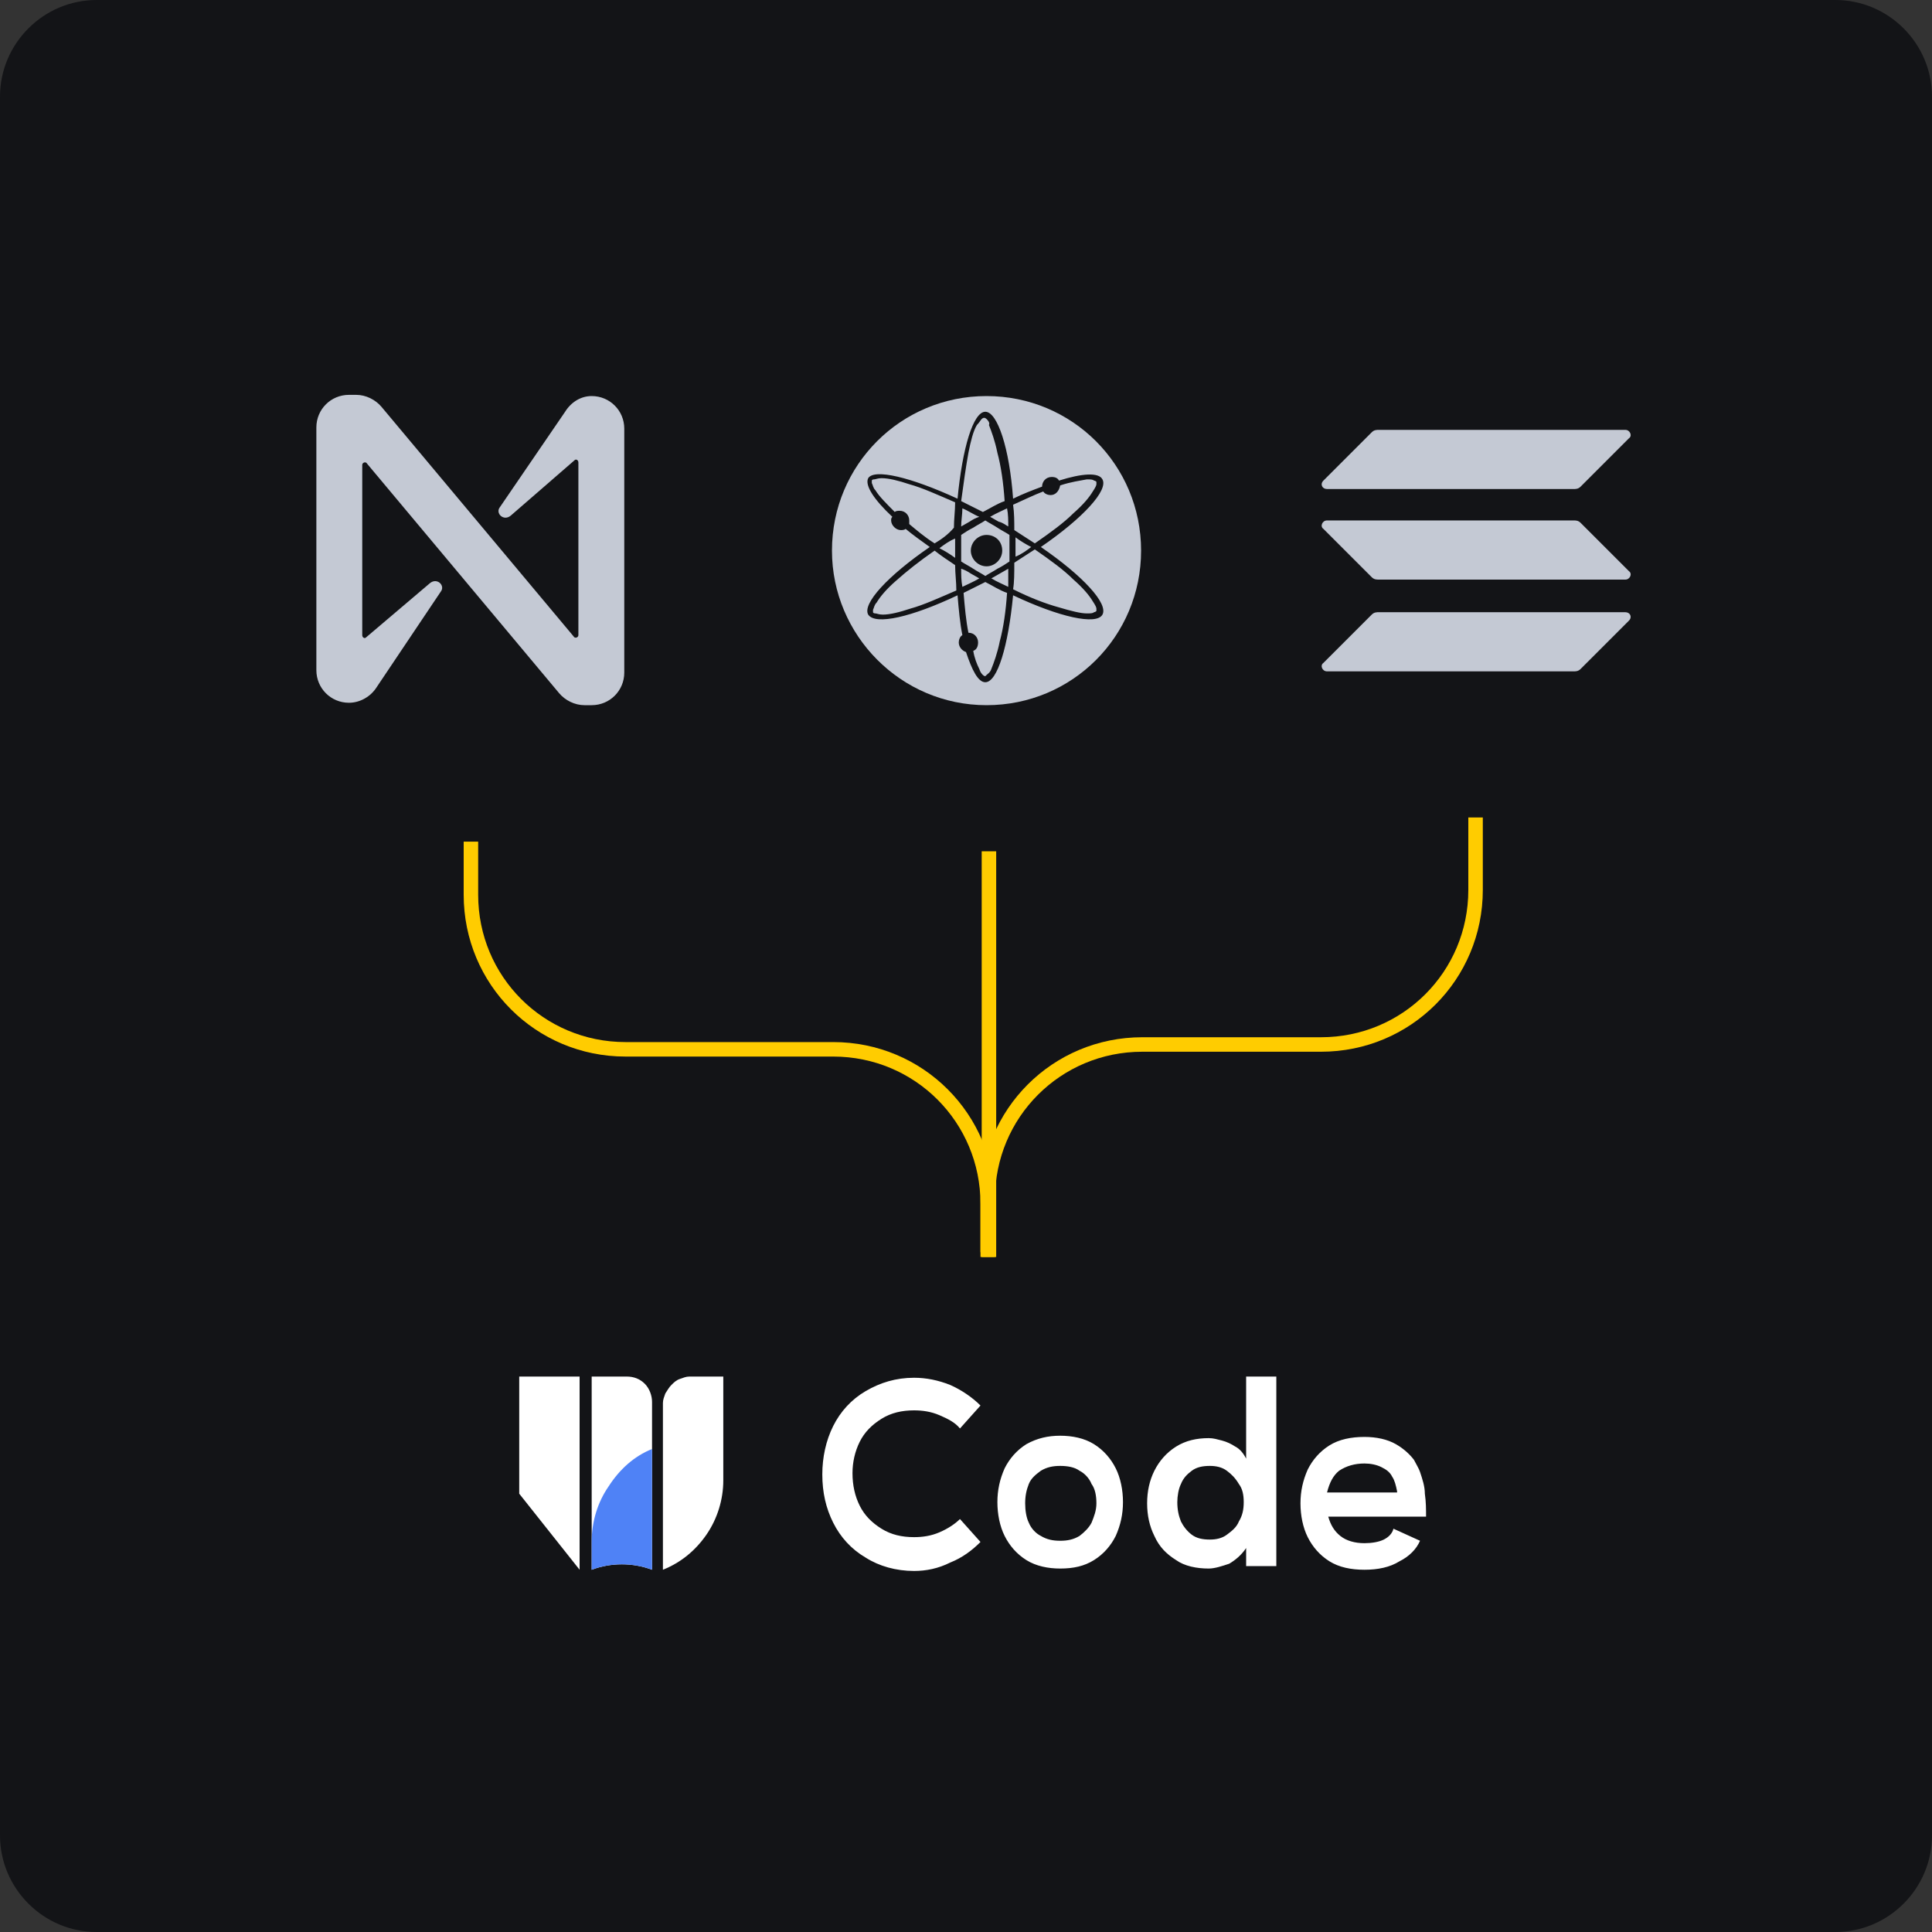 <?xml version="1.0" encoding="utf-8"?>
<!-- Generator: Adobe Illustrator 26.3.1, SVG Export Plug-In . SVG Version: 6.00 Build 0)  -->
<svg version="1.1" id="레이어_1" xmlns="http://www.w3.org/2000/svg" xmlns:xlink="http://www.w3.org/1999/xlink" x="0px"
	 y="0px" viewBox="0 0 160 160" style="enable-background:new 0 0 160 160;" xml:space="preserve">
<rect x="0" y="0" width="160" height="160" fill="#333333" stroke="none"/>
<style type="text/css">
	.st0{fill:#131417;}
	.st1{fill:none;stroke:#FFCC00;stroke-width:1.2;}
	.st2{fill:#C4C9D4;}
	.st3{fill-rule:evenodd;clip-rule:evenodd;fill:#C4C9D4;}
	.st4{fill:none;}
	.st5{fill:#FFFFFF;}
	.st6{fill:#4F82F6;}
</style>
<path class="st0" d="M8,0h144c4.4,0,8,3.6,8,8v144c0,4.4-3.6,8-8,8H8c-4.4,0-8-3.6-8-8V8C0,3.6,3.6,0,8,0z"/>
<path class="st1" d="M81.9,104.1V70.5"/>
<path class="st1" d="M122.2,67.7v6c0,7.1-5.7,12.8-12.8,12.8H94.6c-7.1,0-12.8,5.7-12.8,12.8v4.4"/>
<path class="st1" d="M39,69.7v4.4c0,7.1,5.7,12.8,12.8,12.8H69c7.1,0,12.8,5.7,12.8,12.8v4.4"/>
<path class="st2" d="M113.6,50.9c0.2-0.2,0.4-0.2,0.6-0.2h20.4c0.4,0,0.6,0.4,0.3,0.7l-4,4c-0.2,0.2-0.4,0.2-0.6,0.2h-20.4
	c-0.4,0-0.6-0.5-0.3-0.7L113.6,50.9z"/>
<path class="st2" d="M113.6,35.8c0.2-0.2,0.4-0.2,0.6-0.2h20.4c0.4,0,0.6,0.5,0.3,0.7l-4,4c-0.2,0.2-0.4,0.2-0.6,0.2h-20.4
	c-0.4,0-0.6-0.4-0.3-0.7L113.6,35.8z"/>
<path class="st2" d="M130.9,43.3c-0.2-0.2-0.4-0.2-0.6-0.2h-20.4c-0.4,0-0.6,0.5-0.3,0.7l4,4c0.2,0.2,0.4,0.2,0.6,0.2h20.4
	c0.4,0,0.6-0.5,0.3-0.7L130.9,43.3z"/>
<path class="st3" d="M81.7,58.4c7.1,0,12.8-5.7,12.8-12.8c0-7.1-5.7-12.8-12.8-12.8c-7.1,0-12.8,5.7-12.8,12.8
	C68.9,52.6,74.6,58.4,81.7,58.4z M81.7,34.7c-0.1-0.1-0.2-0.1-0.2-0.1s-0.1,0-0.2,0.1c-0.1,0.1-0.2,0.3-0.4,0.5
	c-0.3,0.5-0.5,1.3-0.7,2.3c-0.2,1.1-0.4,2.5-0.6,4c0.6,0.3,1.2,0.6,1.8,0.9c0.6-0.3,1.2-0.7,1.8-0.9c-0.1-1.5-0.3-2.9-0.6-4
	c-0.2-1-0.5-1.8-0.7-2.3C82,35,81.8,34.8,81.7,34.7z M81.1,42.8c-0.5-0.2-0.9-0.5-1.4-0.7c0,0.5-0.1,1-0.1,1.5
	c0.2-0.1,0.5-0.3,0.7-0.4C80.6,43,80.8,42.9,81.1,42.8z M79.3,41.3c0.4-4.2,1.3-7.2,2.3-7.2s2,3,2.3,7.2c0.8-0.4,1.6-0.7,2.4-1
	c0,0,0,0,0,0c0-0.4,0.3-0.8,0.8-0.8c0.3,0,0.5,0.1,0.6,0.3c1.9-0.6,3.3-0.7,3.6-0.1c0.5,0.9-1.6,3.2-5.1,5.6
	c3.5,2.4,5.6,4.7,5.1,5.6c-0.5,0.9-3.6,0.2-7.4-1.6c-0.4,4.2-1.3,7.2-2.3,7.2c-0.6,0-1.1-1-1.6-2.5c-0.3-0.1-0.6-0.4-0.6-0.8
	c0-0.2,0.1-0.5,0.3-0.6c-0.2-1-0.3-2.1-0.4-3.3c-3.8,1.8-6.8,2.5-7.4,1.6c-0.5-0.9,1.6-3.2,5.1-5.6c-0.7-0.5-1.4-1-2-1.5
	c-0.1,0.1-0.3,0.1-0.4,0.1c-0.4,0-0.8-0.4-0.8-0.8c0-0.1,0-0.2,0.1-0.3c-1.5-1.4-2.3-2.6-2-3.2C72.4,38.8,75.4,39.5,79.3,41.3z
	 M83.9,41.8c0.9-0.4,1.7-0.8,2.5-1.1c0.1,0.2,0.4,0.3,0.6,0.3c0.4,0,0.7-0.3,0.8-0.8c0.9-0.3,1.7-0.4,2.2-0.5c0.3,0,0.5,0,0.6,0.1
	c0.1,0,0.2,0.1,0.2,0.1c0,0,0,0.1,0,0.2c0,0.1-0.1,0.3-0.3,0.6c-0.3,0.5-0.8,1.1-1.6,1.8c-0.8,0.8-1.9,1.6-3.2,2.5
	c-0.6-0.4-1.1-0.7-1.7-1.1C84,43.2,84,42.5,83.9,41.8z M81.1,55.4c-0.2-0.4-0.4-0.9-0.5-1.5c0.3-0.1,0.4-0.4,0.4-0.7
	c0-0.4-0.3-0.8-0.8-0.8c0,0,0,0,0,0c0,0,0,0,0,0c-0.2-1-0.3-2.1-0.4-3.3c0.6-0.3,1.2-0.6,1.8-0.9c0.6,0.3,1.2,0.7,1.8,0.9
	c-0.1,1.5-0.3,2.9-0.6,4c-0.2,1-0.5,1.8-0.7,2.3c-0.1,0.3-0.3,0.4-0.4,0.5C81.6,56,81.6,56,81.6,56s-0.1,0-0.2-0.1
	C81.3,55.8,81.2,55.7,81.1,55.4z M77.4,45c-0.8-0.5-1.5-1.1-2.1-1.6c0-0.1,0-0.2,0-0.3c0-0.4-0.3-0.8-0.8-0.8c-0.1,0-0.3,0-0.4,0.1
	c-0.7-0.7-1.3-1.3-1.6-1.8c-0.2-0.2-0.2-0.4-0.3-0.6c0-0.1,0-0.2,0-0.2c0,0,0-0.1,0.2-0.1c0.1,0,0.3-0.1,0.6-0.1
	c0.6,0,1.4,0.2,2.3,0.5c1.1,0.3,2.4,0.9,3.8,1.5c0,0.7-0.1,1.4-0.1,2.1C78.5,44.3,77.9,44.7,77.4,45z M77.4,45.6
	c-1.3,0.9-2.3,1.7-3.2,2.5c-0.8,0.7-1.3,1.3-1.6,1.8c-0.2,0.2-0.2,0.4-0.3,0.6c0,0.1,0,0.2,0,0.2c0,0,0,0.1,0.2,0.1
	c0.1,0,0.3,0.1,0.6,0.1c0.6,0,1.4-0.2,2.3-0.5c1.1-0.3,2.4-0.9,3.8-1.5c0-0.7-0.1-1.4-0.1-2.1C78.5,46.4,77.9,46,77.4,45.6z
	 M79.1,46.2c-0.4-0.3-0.9-0.6-1.3-0.8c0.4-0.3,0.8-0.6,1.3-0.8c0,0.3,0,0.5,0,0.8C79.1,45.6,79.1,45.9,79.1,46.2z M79.6,46.5
	c0-0.4,0-0.8,0-1.1c0-0.4,0-0.8,0-1.1c0.3-0.2,0.6-0.4,1-0.6c0.3-0.2,0.7-0.4,1-0.6c0.3,0.2,0.7,0.4,1,0.6c0.3,0.2,0.7,0.4,1,0.6
	c0,0.4,0,0.8,0,1.1c0,0.4,0,0.8,0,1.1c-0.3,0.2-0.6,0.4-1,0.6c-0.3,0.2-0.7,0.4-1,0.6c-0.3-0.2-0.7-0.4-1-0.6
	C80.3,46.9,79.9,46.7,79.6,46.5z M79.6,47.1c0,0.5,0,1,0.1,1.5c0.4-0.2,0.9-0.4,1.4-0.7c-0.2-0.1-0.5-0.3-0.7-0.4
	C80.1,47.3,79.9,47.2,79.6,47.1z M83.9,48.8c1.4,0.7,2.7,1.2,3.8,1.5c1,0.3,1.8,0.5,2.3,0.5c0.3,0,0.5,0,0.6-0.1
	c0.1,0,0.2-0.1,0.2-0.1c0,0,0-0.1,0-0.2c0-0.1-0.1-0.3-0.3-0.6c-0.3-0.5-0.8-1.1-1.6-1.8c-0.8-0.8-1.9-1.6-3.2-2.5
	c-0.6,0.4-1.1,0.7-1.7,1.1C84,47.5,84,48.2,83.9,48.8z M84.1,44.5c0.4,0.3,0.9,0.6,1.3,0.8c-0.4,0.3-0.8,0.6-1.3,0.8
	c0-0.3,0-0.5,0-0.8C84.1,45.1,84.1,44.8,84.1,44.5z M83.5,43.6c0-0.5,0-1-0.1-1.5c-0.4,0.2-0.9,0.4-1.4,0.7c0.2,0.1,0.5,0.3,0.7,0.4
	C83.1,43.3,83.3,43.5,83.5,43.6z M83.5,48.6c-0.4-0.2-0.9-0.4-1.4-0.7c0.2-0.1,0.5-0.3,0.7-0.4c0.2-0.1,0.5-0.3,0.7-0.4
	C83.5,47.6,83.5,48.1,83.5,48.6z M83,45.6c0,0.7-0.6,1.3-1.3,1.3c-0.7,0-1.3-0.6-1.3-1.3c0-0.7,0.6-1.3,1.3-1.3
	C82.4,44.3,83,44.8,83,45.6z"/>
<rect x="37.7" y="-33" class="st4" width="28" height="28"/>
<path class="st2" d="M46.8,34.1L41.4,42c-0.4,0.5,0.3,1.2,0.9,0.7l5.3-4.6c0.1-0.1,0.3,0,0.3,0.2v14.3c0,0.2-0.3,0.3-0.4,0.1
	l-15.9-19c-0.5-0.6-1.3-1-2.1-1h-0.6c-1.5,0-2.7,1.2-2.7,2.7v20.1c0,1.5,1.2,2.7,2.7,2.7c0.9,0,1.8-0.5,2.3-1.3l5.3-7.9
	c0.4-0.5-0.3-1.2-0.9-0.7l-5.3,4.5c-0.1,0.1-0.3,0-0.3-0.2V38.5c0-0.2,0.3-0.3,0.4-0.1l15.9,19c0.5,0.6,1.3,1,2.1,1h0.6
	c1.5,0,2.7-1.2,2.7-2.7V35.5c0-1.5-1.2-2.7-2.7-2.7C48.1,32.8,47.3,33.3,46.8,34.1z"/>
<g>
	<path class="st5" d="M54,126.8v3.2c-1.6-0.6-3.4-0.6-5,0v-16h2.9c0.6,0,1.1,0.2,1.5,0.6c0.4,0.4,0.6,1,0.6,1.5v1.5L54,126.8z"/>
	<path class="st6" d="M54,120v10c-1.6-0.6-3.4-0.6-5,0v-2.3c0-1.7,0.5-3.3,1.4-4.6C51.3,121.7,52.5,120.6,54,120L54,120z"/>
	<path class="st5" d="M57.1,114c-0.3,0-0.5,0.1-0.8,0.2c-0.3,0.1-0.5,0.3-0.7,0.5c-0.2,0.2-0.3,0.4-0.5,0.7
		c-0.1,0.3-0.2,0.5-0.2,0.8V130c1.5-0.6,2.7-1.6,3.6-2.9c0.9-1.3,1.4-2.9,1.4-4.5V114H57.1z"/>
	<path class="st5" d="M48,117.6V114h-5v9.7l5,6.3v-3.6h0L48,117.6L48,117.6z"/>
	<path class="st5" d="M75.7,130.1c-1.5,0-2.9-0.4-4-1.1c-1.2-0.7-2.1-1.7-2.7-2.9c-0.6-1.2-0.9-2.5-0.9-4c0-1.4,0.3-2.8,0.9-4
		c0.6-1.2,1.5-2.2,2.7-2.9c1.2-0.7,2.5-1.1,4-1.1c1,0,2,0.2,3,0.6c0.9,0.4,1.8,1,2.5,1.7l-1.7,1.9c-0.4-0.5-1-0.8-1.7-1.1
		c-0.7-0.3-1.4-0.4-2.1-0.4c-1,0-1.9,0.2-2.7,0.7c-0.8,0.5-1.4,1.1-1.8,1.9c-0.4,0.8-0.6,1.7-0.6,2.6c0,1,0.2,1.9,0.6,2.7
		c0.4,0.8,1,1.4,1.8,1.9c0.8,0.5,1.7,0.7,2.7,0.7c0.7,0,1.4-0.1,2.1-0.4c0.7-0.3,1.3-0.7,1.7-1.1l1.7,1.9c-0.7,0.7-1.5,1.3-2.5,1.7
		C77.7,129.9,76.7,130.1,75.7,130.1z M87.8,127.6c0.6,0,1.1-0.1,1.6-0.4c0.4-0.3,0.8-0.7,1-1.1c0.2-0.5,0.4-1,0.4-1.6
		c0-0.6-0.1-1.2-0.4-1.6c-0.2-0.5-0.6-0.9-1-1.1c-0.4-0.3-1-0.4-1.6-0.4c-0.6,0-1.1,0.1-1.6,0.4c-0.4,0.3-0.8,0.6-1,1.1
		c-0.2,0.5-0.3,1-0.3,1.6c0,0.6,0.1,1.2,0.3,1.6c0.2,0.5,0.6,0.9,1,1.1C86.7,127.5,87.2,127.6,87.8,127.6z M87.8,118.9
		c1,0,2,0.2,2.8,0.7c0.8,0.5,1.4,1.2,1.8,2c0.4,0.8,0.6,1.8,0.6,2.8s-0.2,1.9-0.6,2.8c-0.4,0.8-1,1.5-1.8,2
		c-0.8,0.5-1.7,0.7-2.8,0.7c-1,0-2-0.2-2.8-0.7c-0.8-0.5-1.4-1.2-1.8-2c-0.4-0.8-0.6-1.8-0.6-2.8s0.2-1.9,0.6-2.8
		c0.4-0.8,1-1.5,1.8-2C85.9,119.1,86.8,118.9,87.8,118.9z M100.2,127.5c0.5,0,1-0.1,1.4-0.4c0.4-0.3,0.8-0.6,1-1.1
		c0.3-0.5,0.4-1,0.4-1.6c0-0.6-0.1-1.1-0.4-1.5c-0.3-0.5-0.6-0.8-1-1.1c-0.4-0.3-0.9-0.4-1.4-0.4c-0.6,0-1.1,0.1-1.5,0.4
		c-0.4,0.3-0.7,0.6-0.9,1.1c-0.2,0.4-0.3,1-0.3,1.5c0,0.6,0.1,1.1,0.3,1.6c0.2,0.4,0.5,0.8,0.9,1.1S99.6,127.5,100.2,127.5z
		 M105.7,129.7h-2.5v-1.5c-0.4,0.6-0.9,1-1.4,1.3c-0.6,0.2-1.2,0.4-1.7,0.4c-1,0-2-0.2-2.7-0.7c-0.8-0.5-1.4-1.1-1.8-2
		c-0.4-0.8-0.6-1.7-0.6-2.7c0-1,0.2-1.9,0.6-2.7c0.4-0.8,1-1.5,1.8-2c0.8-0.5,1.7-0.7,2.7-0.7c0.4,0,0.7,0.1,1.1,0.2
		c0.4,0.1,0.8,0.3,1.1,0.5c0.4,0.2,0.7,0.6,0.9,1V114h2.5V129.7z M115.7,123.5c-0.1-0.5-0.2-0.9-0.4-1.2c-0.2-0.4-0.5-0.6-0.9-0.8
		c-0.4-0.2-0.9-0.3-1.4-0.3c-0.8,0-1.5,0.2-2.1,0.6c-0.5,0.4-0.8,1-1,1.8H115.7L115.7,123.5z M117.6,121.9c0.2,0.6,0.4,1.2,0.4,1.8
		c0.1,0.7,0.1,1.3,0.1,1.9H110c0.2,0.7,0.5,1.2,1,1.6c0.5,0.4,1.2,0.6,2,0.6c0.6,0,1.2-0.1,1.6-0.3c0.4-0.2,0.7-0.5,0.8-0.9l2.2,1
		c-0.3,0.7-0.9,1.3-1.7,1.7c-0.8,0.5-1.8,0.7-2.9,0.7c-1.1,0-2.1-0.2-2.9-0.7c-0.8-0.5-1.4-1.2-1.8-2c-0.4-0.8-0.6-1.8-0.6-2.8
		s0.2-1.9,0.6-2.8c0.4-0.8,1-1.5,1.8-2c0.8-0.5,1.8-0.7,2.9-0.7c1,0,1.9,0.2,2.6,0.6c0.7,0.4,1.2,0.9,1.5,1.3
		C117.3,121.3,117.5,121.6,117.6,121.9z"/>
</g>
</svg>